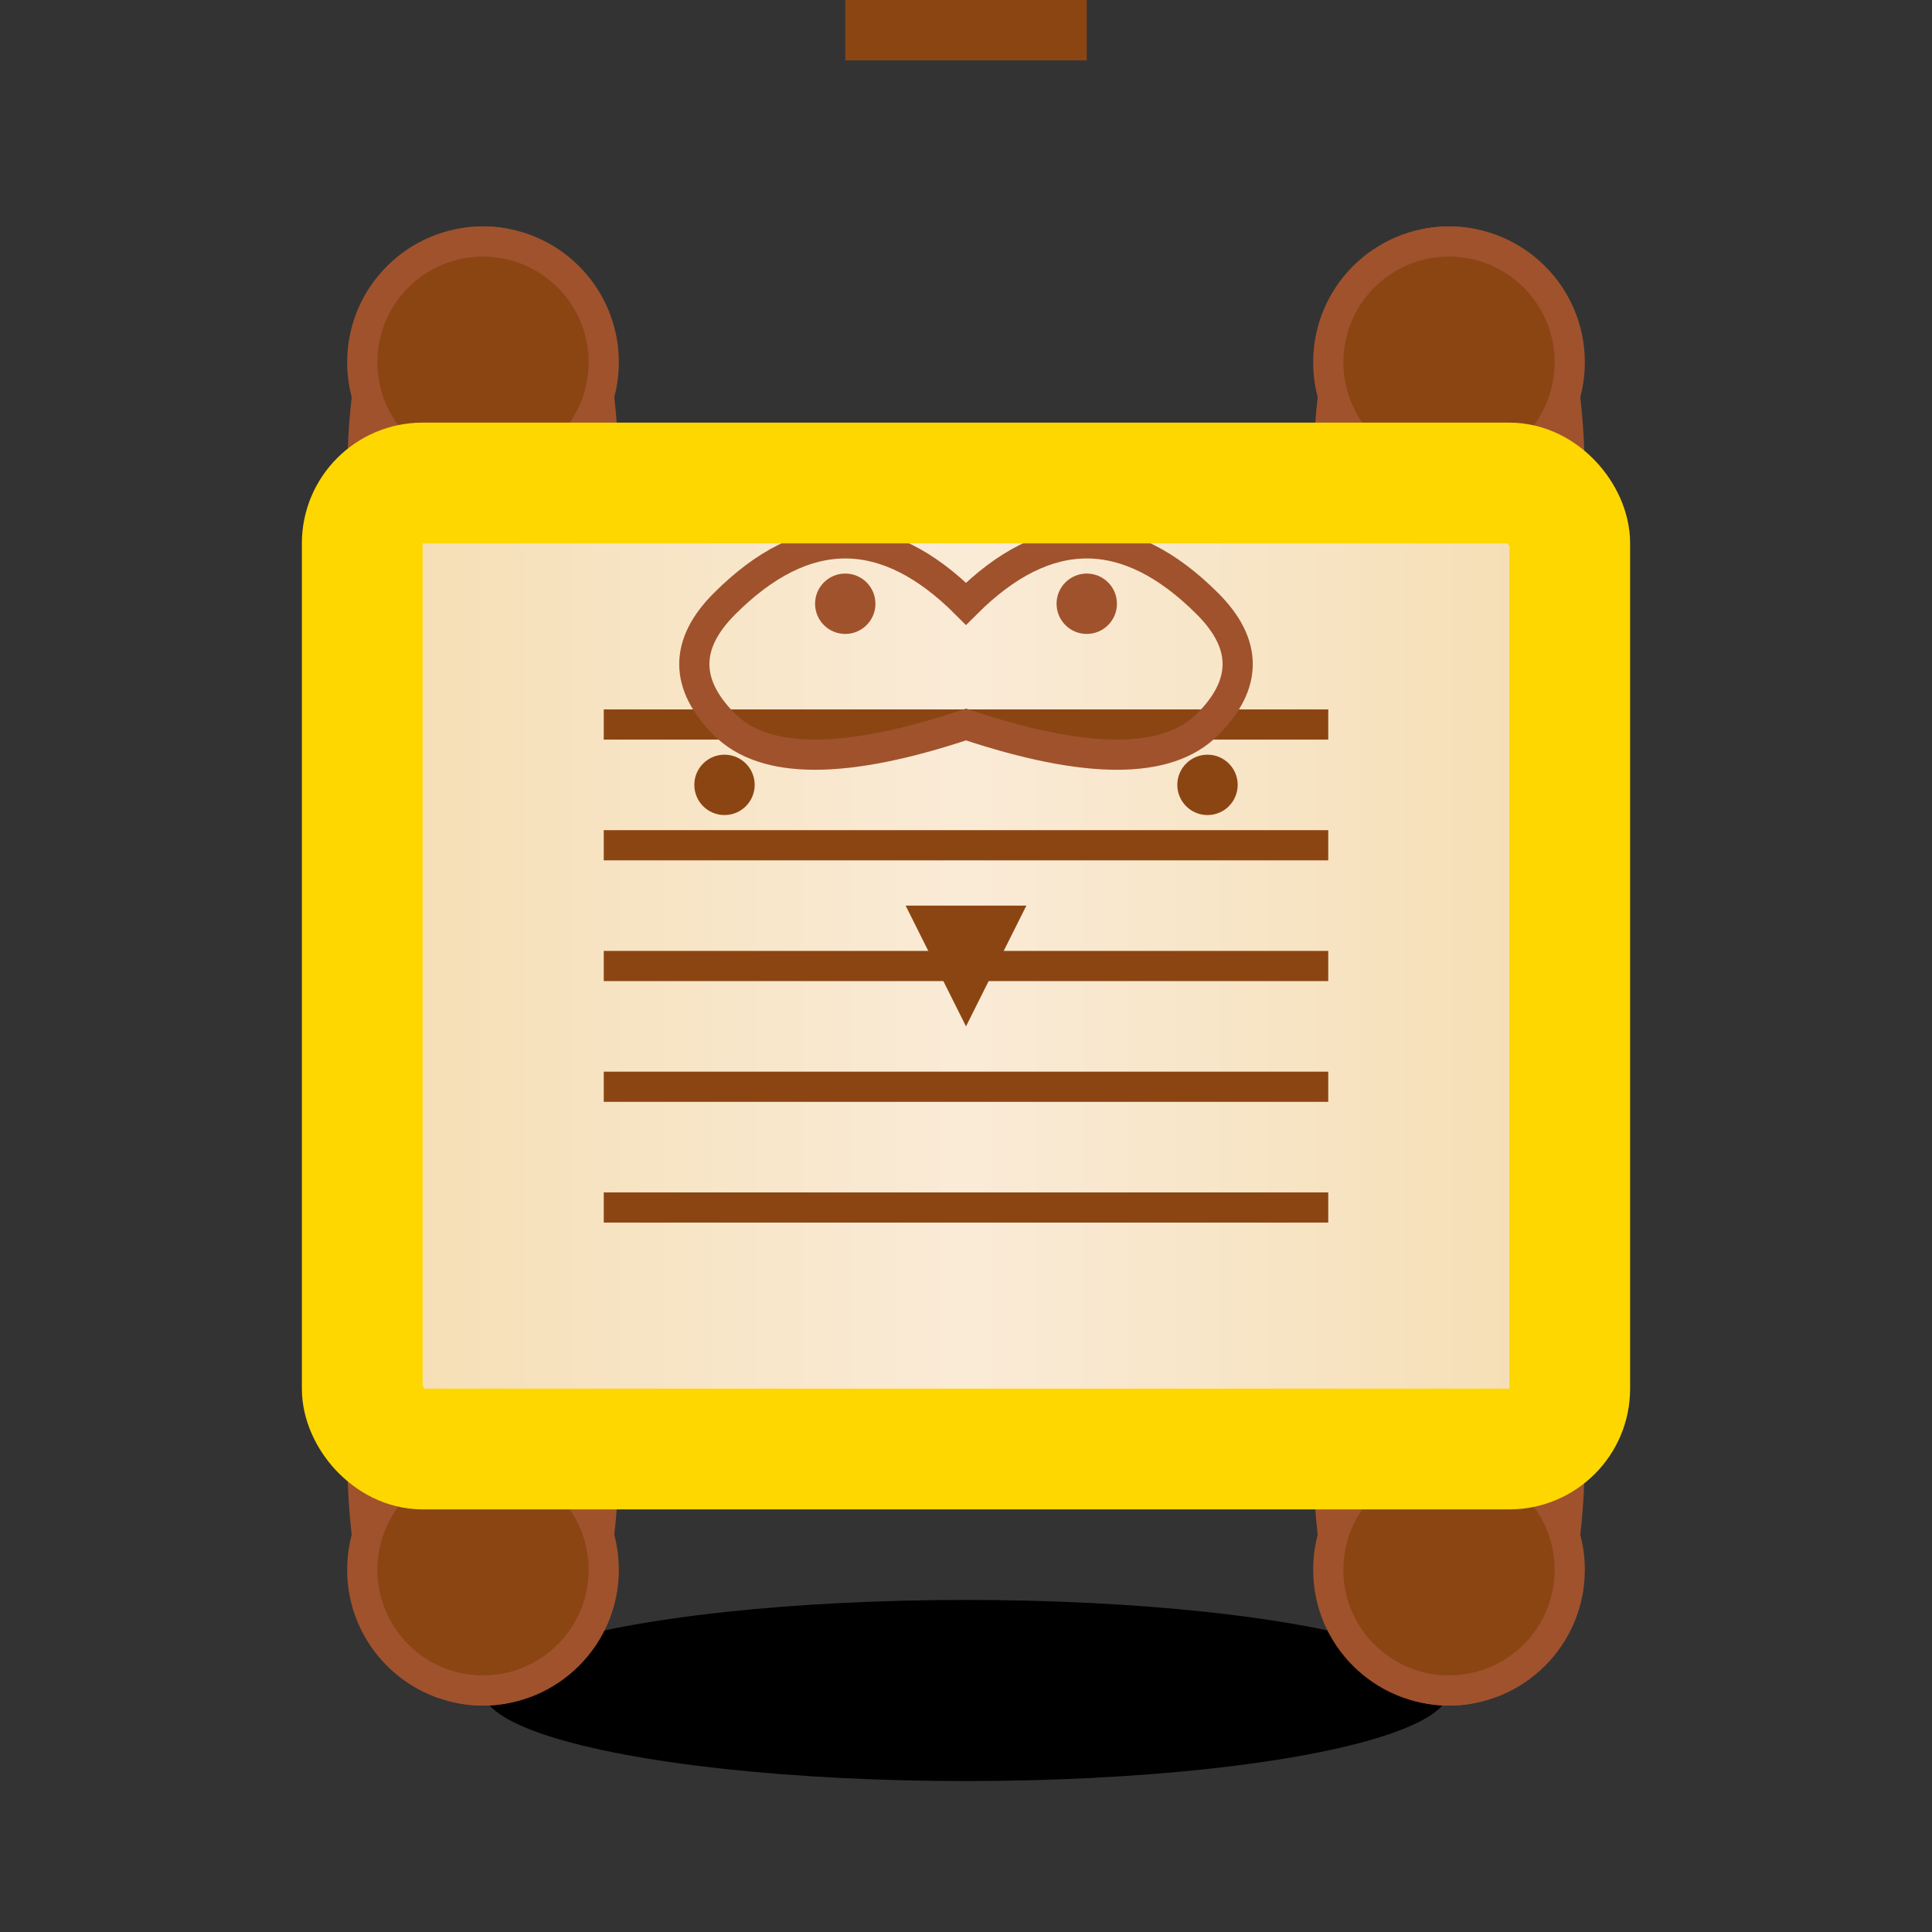 <svg width="64" height="64" xmlns="http://www.w3.org/2000/svg">
  <rect width="100%" height="100%" fill="#333333" stroke="none"/>
  <!-- Key Item (Ancient Scroll) -->
  
  <!-- Scroll shadow -->
  <ellipse cx="32" cy="56" rx="16" ry="3" fill="#00000044"/>
  
  <!-- Scroll paper with gradient -->
  <defs>
    <linearGradient id="paperGradient" x1="0%" y1="0%" x2="100%" y2="0%">
      <stop offset="0%" style="stop-color:#F5DEB3"/> <!-- Wheat -->
      <stop offset="50%" style="stop-color:#FAEBD7"/> <!-- AntiqueWhite -->
      <stop offset="100%" style="stop-color:#F5DEB3"/> <!-- Wheat -->
    </linearGradient>
  </defs>
  
  <!-- Main scroll -->
  <rect x="12" y="16" width="40" height="32" rx="2" fill="url(#paperGradient)" stroke="#D2B48C" stroke-width="1"/>
  
  <!-- Scroll edges (rolled) -->
  <path d="M12,16 Q12,8 16,8 Q20,8 20,16" fill="#D2B48C" stroke="#A0522D" stroke-width="1"/>
  <path d="M52,16 Q52,8 48,8 Q44,8 44,16" fill="#D2B48C" stroke="#A0522D" stroke-width="1"/>
  <path d="M12,48 Q12,56 16,56 Q20,56 20,48" fill="#D2B48C" stroke="#A0522D" stroke-width="1"/>
  <path d="M52,48 Q52,56 48,56 Q44,56 44,48" fill="#D2B48C" stroke="#A0522D" stroke-width="1"/>
  
  <!-- Scroll handles -->
  <circle cx="16" cy="12" r="4" fill="#8B4513" stroke="#A0522D" stroke-width="1"/>
  <circle cx="48" cy="12" r="4" fill="#8B4513" stroke="#A0522D" stroke-width="1"/>
  <circle cx="16" cy="52" r="4" fill="#8B4513" stroke="#A0522D" stroke-width="1"/>
  <circle cx="48" cy="52" r="4" fill="#8B4513" stroke="#A0522D" stroke-width="1"/>
  
  <!-- Ancient text (symbols) -->
  <path d="M20,24 L44,24" stroke="#8B4513" stroke-width="1"/>
  <path d="M20,28 L44,28" stroke="#8B4513" stroke-width="1"/>
  <path d="M20,32 L44,32" stroke="#8B4513" stroke-width="1"/>
  <path d="M20,36 L44,36" stroke="#8B4513" stroke-width="1"/>
  <path d="M20,40 L44,40" stroke="#8B4513" stroke-width="1"/>
  
  <!-- Special symbols -->
  <circle cx="24" cy="26" r="1" fill="#8B4513"/>
  <circle cx="40" cy="26" r="1" fill="#8B4513"/>
  <path d="M30,30 L34,30 L32,34 Z" fill="#8B4513"/>
  <rect x="28" cy="38" width="8" height="2" fill="#8B4513"/>
  
  <!-- Dragon symbol -->
  <path d="M32,20 Q36,16 40,20 Q42,22 40,24 Q38,26 32,24 Q26,26 24,24 Q22,22 24,20 Q28,16 32,20 Z" stroke="#A0522D" stroke-width="1" fill="none"/>
  <circle cx="28" cy="20" r="1" fill="#A0522D"/> <!-- Eye -->
  <circle cx="36" cy="20" r="1" fill="#A0522D"/> <!-- Eye -->
  
  <!-- Mystical glow -->
  <rect x="12" y="16" width="40" height="32" rx="2" stroke="#FFD70044" stroke-width="4" fill="none"/>
</svg>